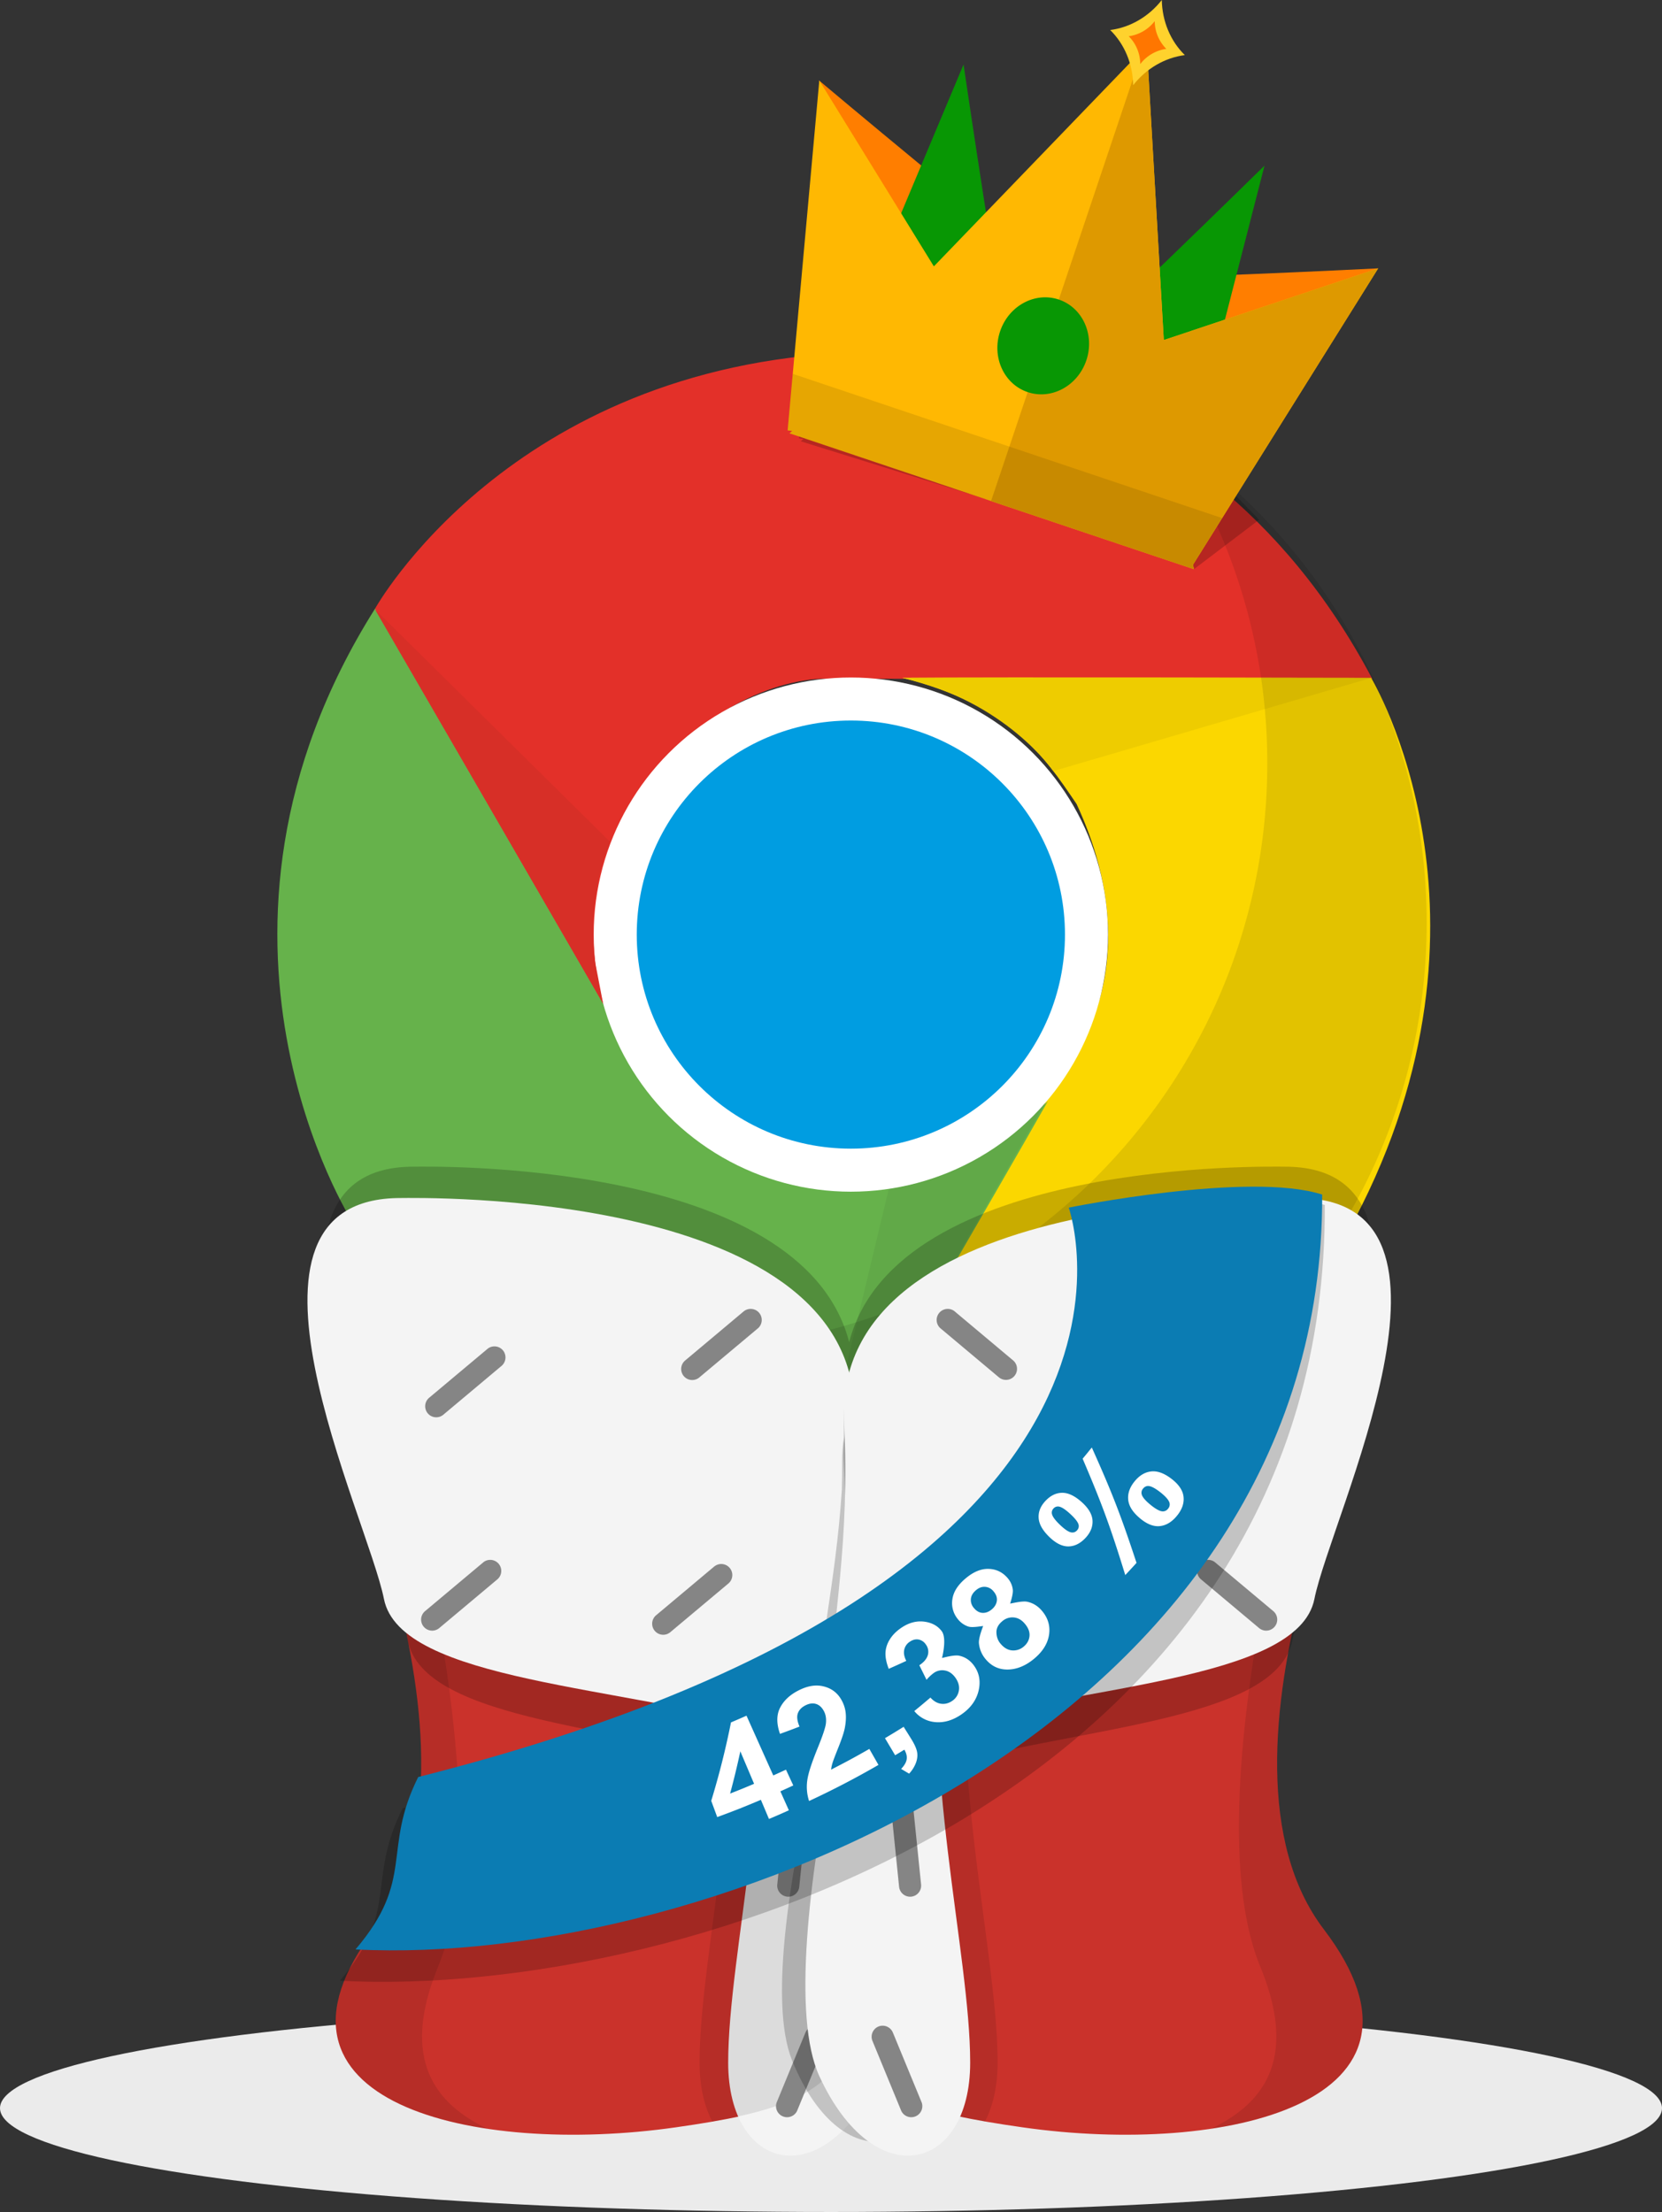 <svg xmlns="http://www.w3.org/2000/svg" width="106.028" height="141.144" viewBox="0 0 106.028 141.144"><rect x="0" y="0" width="106.028" height="141.144" fill="#333333" stroke="none"/><ellipse fill="#EBEBEB" cx="53.014" cy="134.518" rx="53.014" ry="6.626"/><path fill="#E33029" d="M54.372 22.5s21.68-.977 33.17 20.813H52.53s-6.613-.218-12.25 7.806c-1.625 3.36-3.36 6.83-1.41 13.657-2.817-4.77-14.96-25.91-14.96-25.91s8.566-15.5 30.464-16.368z"/><path fill="#FBD700" d="M86.415 77.822S76.417 97.084 51.8 96.136l17.513-30.32s3.494-5.618-.632-14.513c-2.098-3.09-4.233-6.325-11.124-8.05 5.542-.056 29.918.002 29.918.002s9.14 15.17-1.06 34.567z"/><path fill="#66B24B" d="M22.482 77.97S10.8 59.676 23.93 38.832l17.5 30.328s3.118 5.837 12.884 6.71c3.723-.27 7.595-.503 12.535-5.605C64.125 75.09 51.884 96.17 51.884 96.17s-17.706.332-29.403-18.2z"/><path fill="#61A948" d="M51.8 96.315l4.925-20.553s5.416-.423 9.953-5.402C63.862 75.315 51.8 96.315 51.8 96.315z"/><circle fill="#FFF" cx="54.281" cy="59.635" r="16.405"/><circle fill="#009DE1" cx="54.281" cy="59.635" r="13.659"/><path fill="#EC0" d="M87.475 43.256l-20.28 5.947s-3.06-4.488-9.638-5.95c5.7-.02 29.918.003 29.918.003z"/><path fill="#D72F27" d="M38.475 64.04c-2.85-4.937-14.565-25.172-14.565-25.172L38.934 53.73s-1.544 3.176-.958 7.712l.5 2.597z"/><path fill="#CA322B" d="M20.21 87.578s12.106 24.478 3.684 35.53c-8.423 11.057 6.316 14.478 19.213 12.635 12.897-1.842 13.423-3.947 11.318-27.372C52.79 90.167 33.03 87.7 24.305 87.505c-2.5-.056-4.096.074-4.096.074z"/><path opacity=".1" d="M31.092 135.832c-3.28-1.568-5.597-4.37-3.144-10.34 4.372-10.637-3.206-35.7-2.914-36.136l-2.685 3.17c3.04 7.736 7.603 22.632 1.544 30.583-5.754 7.552-.696 11.54 7.198 12.722z"/><path opacity=".2" d="M81.973 74.444c-.853 0-24.78-.555-27.8 11.198-3.02-11.753-26.946-11.198-27.798-11.198-11.757 0-2.044 20.29-1.022 25.584 1.02 5.294 14.824 5.514 24.28 8.38 2.278.69 3.69.775 4.54.302.85.474 2.264.39 4.542-.3 9.457-2.868 23.26-3.088 24.28-8.382s10.734-25.584-1.022-25.584z"/><path fill="#F4F4F4" d="M51.7 97.225s7.87 27.686 4.372 35.264c-3.498 7.576-9.617 6.118-9.617-.876s3.206-18.943 1.75-29.726c-1.46-10.784 1.455-9.326 3.495-4.663z"/><path opacity=".1" d="M74.503 27.9a37.156 37.156 0 0 1 6.344 20.822c0 20.618-16.714 37.333-37.333 37.333-7.71 0-14.874-2.34-20.822-6.344 6.705 9.96 18.08 16.51 30.99 16.51 20.618 0 37.332-16.714 37.332-37.332 0-12.908-6.552-24.284-16.51-30.99z"/><path opacity=".1" d="M49.757 96.96l.12.265s5.175 18.21 5.265 29.135c-.604 6.192-3.227 7.877-9.705 9.007-.498-.965-.806-2.216-.806-3.753 0-6.994 3.207-18.943 1.75-29.726-.652-4.825-.427-7.193.2-7.927a20.435 20.435 0 0 1 3.177 3z"/><path opacity=".2" d="M26.176 79.067c.93 0 29.112-.66 28.34 14.336-.773 14.997 4.637 22.496-4.895 19.63-9.532-2.868-22.588-3.088-23.618-8.382-1.03-5.293-11.677-25.583.174-25.583z"/><path fill="#F4F4F4" d="M25.546 76.444c.95 0 29.74-.66 28.95 14.336-.788 14.997 4.74 22.496-5 19.63s-23.95-3.088-25.002-8.382c-1.053-5.294-11.055-25.584 1.052-25.584z"/><path fill="#858585" d="M47.41 83.707a.706.706 0 1 1 .907 1.08l-3.704 3.106a.704.704 0 1 1-.905-1.08l3.7-3.106zM31.09 86.076a.705.705 0 0 1 .993.086c.25.3.21.744-.087.994l-3.702 3.105a.705.705 0 1 1-.906-1.08l3.703-3.104zM45.56 99.962a.704.704 0 1 1 .906 1.08l-3.703 3.105a.706.706 0 0 1-.993-.086.706.706 0 0 1 .087-.994l3.702-3.106zM50.08 115.44a.704.704 0 1 1 1.4.143l-.49 4.808a.706.706 0 0 1-.773.632.706.706 0 0 1-.63-.774l.492-4.808zM51.386 129.694a.706.706 0 0 1 .92-.385c.36.148.532.56.383.92l-1.842 4.47a.706.706 0 0 1-1.303-.537l1.84-4.47zM30.82 99.698a.705.705 0 1 1 .907 1.08l-3.703 3.106a.705.705 0 0 1-.907-1.08L30.82 99.7z"/><path opacity=".2" d="M80.335 107.23c.503-.495.852-1.06 1.01-1.71.098-.407.265-.912.474-1.48.22-.324.388-.67.48-1.05.048-.2.113-.425.187-.663 1.598-3.917 4.226-9.71 4.862-14.353 1.12-5.26.61-9.826-4.97-10.07-.915-.04-28.66-1.903-28.542 12.81.003.343 0 .678-.004 1.013-.07.498-.113 1.01-.108 1.554.004.6-.003 1.184-.016 1.758-.403 6.2-1.605 10.655-1.404 13.167-.152 1.313-.197 2.372-.03 3.17-1.823 7.66-3.274 16.296-1.743 20.094 1.626 4.035 4.084 5.584 6.067 5.113 1.576.48 3.087-.192 4.015-1.846.712.157 1.47.312 2.284.465 12.36 2.35 26.727-.377 19.074-11.553-2.96-4.327-2.864-10.49-1.64-16.42z"/><path fill="#CA322B" d="M88.138 87.578s-12.108 24.478-3.685 35.53c8.423 11.057-6.316 14.478-19.213 12.635-12.897-1.842-13.423-3.947-11.318-27.372 1.636-18.204 21.395-20.67 30.12-20.866 2.502-.056 4.096.074 4.096.074z"/><path opacity=".1" d="M58.517 96.96l-.12.265s-5.175 18.21-5.265 29.135c.604 6.192 3.227 7.877 9.705 9.007.498-.965.806-2.216.806-3.753 0-6.994-3.206-18.943-1.75-29.726.653-4.825.428-7.193-.2-7.927a20.39 20.39 0 0 0-3.176 3zM77.256 135.832c3.28-1.568 5.597-4.37 3.144-10.34-4.372-10.637 3.206-35.7 2.914-36.136l2.684 3.17c-3.04 7.736-7.604 22.632-1.545 30.583 5.755 7.552.696 11.54-7.197 12.722z"/><path fill="#F4F4F4" d="M56.648 97.225s-7.87 27.686-4.372 35.264c3.497 7.576 9.617 6.118 9.617-.876s-3.206-18.943-1.75-29.726c1.46-10.784-1.455-9.326-3.495-4.663z"/><path opacity=".2" d="M82.276 79.067c-.933 0-29.217-.66-28.44 14.336.774 14.997-4.656 22.496 4.91 19.63 9.567-2.868 22.67-3.088 23.705-8.382 1.035-5.293 11.72-25.583-.174-25.583z"/><path fill="#F4F4F4" d="M82.8 76.444c-.948 0-29.74-.66-28.95 14.336.79 14.997-4.738 22.496 5 19.63s23.952-3.088 25.003-8.382c1.054-5.294 11.056-25.584-1.052-25.584z"/><path fill="#858585" d="M60.94 83.707a.706.706 0 1 0-.907 1.08l3.702 3.106a.705.705 0 0 0 .906-1.08l-3.702-3.106zM77.258 86.076a.705.705 0 1 0-.906 1.08l3.702 3.105a.705.705 0 1 0 .906-1.08l-3.702-3.104zM62.79 99.962a.705.705 0 1 0-.907 1.08l3.702 3.105c.298.25.743.21.993-.086.25-.3.21-.743-.087-.994l-3.7-3.106zM58.27 115.44a.705.705 0 1 0-1.402.143l.49 4.808c.04.388.386.67.773.632a.706.706 0 0 0 .63-.774l-.49-4.808zM56.96 129.694a.705.705 0 0 0-.918-.385.706.706 0 0 0-.383.92l1.84 4.47a.706.706 0 0 0 1.303-.537l-1.842-4.47zM77.528 99.698a.705.705 0 1 0-.907 1.08l3.702 3.106a.705.705 0 0 0 .907-1.08L77.528 99.7z"/><g><path opacity=".2" d="M80.324 33.162l-1.99-2.05C71.64 28.37 59.627 23.26 51.277 21.82l-.31 6.15.287.036-.166.153 24.237 7.56.84.603 4.16-3.158z"/><path fill="#FF7E00" d="M70.733 17.673c.81.272 17.188-.55 17.188-.55L72.716 28.394l-1.982-10.722zM65.615 15.953c-.81-.27-13.366-10.82-13.366-10.82L57.56 23.3l8.055-7.347z"/><path fill="#089704" d="M64.383 21.89c-.415-.777-2.913-17.775-2.913-17.775l-7.5 17.877 10.413-.1zM67.61 22.975c.8-.368 13.06-12.408 13.06-12.408l-4.822 18.778-8.237-6.37z"/><path fill="#FFB802" d="M87.922 17.122L74.245 21.7 73.16 2.9 59.576 16.997l-7.308-11.86-2.02 22.326.288.035-.167.152 25.794 8.668-.054-.288z"/><path fill="#DE9900" d="M87.922 17.122L74.245 21.7 73.16 2.9l-.252.26-9.683 28.813 12.94 4.347-.055-.288z"/><ellipse transform="rotate(18.576 66.56 22.067)" fill="#089704" cx="66.553" cy="22.069" rx="2.903" ry="3.116"/><path opacity=".1" d="M50.576 23.854l-.327 3.61.286.035-.167.152 25.794 8.668-.054-.288 1.858-2.972z"/><path fill="#FFD22D" d="M74.118 0c-.833 1.065-2.024 1.754-3.292 1.916.912.897 1.444 2.166 1.465 3.52.835-1.066 2.025-1.756 3.295-1.92C74.672 2.62 74.14 1.352 74.118 0z"/><path fill="#FF7600" d="M73.665 1.35a2.54 2.54 0 0 1-1.66.964c.462.452.73 1.092.74 1.772a2.54 2.54 0 0 1 1.66-.967 2.536 2.536 0 0 1-.74-1.77z"/></g><path opacity=".2" d="M69.348 77.39s6.274 25.388-43.667 38c-2.332 4.666-.166 6.5-4 11 22.334 1.167 63-12.333 62.834-49.5-4.666-1.5-15.166.5-15.166.5z"/><path fill="#0B7CB3" d="M68.18 77.057s8.44 23.72-41.5 36.333c-2.332 4.666-.166 6.5-4 11 22.334 1.167 61.834-14.334 61.668-48.167-4.667-1.5-16.167.834-16.167.834z"/><g><g fill="#FFF"><path d="M49.057 116.066l-.516-1.222c-1.1.466-1.66.686-2.785 1.102l-.383-1.037a51.653 51.653 0 0 0 1.26-5.004c.398-.17.596-.254.99-.43l1.708 3.814c.325-.146.487-.22.81-.37l.467 1.007c-.33.153-.494.23-.824.376.217.484.325.728.542 1.21-.505.228-.76.34-1.268.553zm-.95-2.245c-.35-.828-.527-1.242-.877-2.072a51.515 51.515 0 0 1-.653 2.697c.615-.242.923-.366 1.53-.624zM55.46 111.596l.582 1.02a55.555 55.555 0 0 1-4.427 2.304 2.93 2.93 0 0 1-.11-1.346c.068-.474.31-1.175.688-2.106.306-.75.463-1.244.493-1.474.04-.315-.005-.588-.125-.81-.133-.25-.306-.402-.516-.462s-.435-.024-.68.104c-.24.126-.397.294-.47.51s-.034.494.11.834c-.496.193-.747.284-1.245.467-.23-.66-.225-1.216.005-1.667.23-.45.61-.81 1.143-1.088.584-.306 1.12-.4 1.623-.278.504.12.887.403 1.145.856.147.258.24.532.273.82.034.29.016.622-.058 1-.05.25-.174.636-.383 1.163-.21.527-.344.873-.393 1.032-.05.16-.08.31-.094.443.99-.51 1.478-.773 2.44-1.322zM56.458 110.91c.48-.284.717-.43 1.19-.725.192.307.29.46.48.767.194.312.317.574.368.792.05.216.035.45-.048.697a2.11 2.11 0 0 1-.45.733c-.205-.12-.306-.18-.51-.302.21-.22.325-.425.354-.613.03-.19-.02-.395-.147-.615-.235.143-.352.216-.59.355-.257-.434-.388-.652-.647-1.087zM58.327 109.18c.417-.34.623-.514 1.03-.86.21.233.44.365.69.395s.485-.033.706-.188a.975.975 0 0 0 .42-.665c.044-.274-.035-.55-.23-.82-.188-.258-.41-.406-.667-.45a.925.925 0 0 0-.71.162 2.62 2.62 0 0 0-.457.433l-.46-.93c.3-.198.48-.42.545-.657a.772.772 0 0 0-.135-.675.712.712 0 0 0-.475-.312c-.188-.028-.372.024-.557.153a.8.8 0 0 0-.342.507c-.045.214 0 .448.132.706-.447.206-.672.308-1.12.506-.147-.38-.216-.716-.208-1.007.01-.292.097-.577.267-.855.17-.28.405-.52.706-.73.514-.36 1.036-.496 1.577-.407.445.074.793.27 1.038.596.348.463.02 1.706.02 1.706.017.016.74-.217 1.102-.138.364.08.667.275.908.592.35.46.465.996.33 1.605-.135.606-.496 1.122-1.076 1.528-.55.386-1.11.556-1.665.513a1.927 1.927 0 0 1-1.37-.71zM62.718 103.76c-.017-.02-.67.12-.943.028a1.423 1.423 0 0 1-.674-.48 1.597 1.597 0 0 1-.34-1.284c.074-.47.356-.902.846-1.313.485-.407.96-.61 1.437-.603.476.007.88.188 1.21.554.204.228.324.485.358.774.035.29-.17.88-.17.88.02.022.753-.184 1.093-.11.34.074.636.245.884.518.408.45.583.963.512 1.535s-.386 1.1-.942 1.568c-.516.435-1.054.668-1.598.7-.643.038-1.16-.205-1.56-.716-.22-.282-.345-.6-.38-.952-.035-.353.268-1.097.268-1.097zm1.098 1.105c.22.27.466.42.743.444a1 1 0 0 0 .755-.248c.22-.186.343-.414.364-.68s-.087-.53-.32-.798c-.202-.233-.434-.356-.7-.377a.977.977 0 0 0-.723.246c-.254.212-.376.45-.367.72.008.268.09.5.246.692zm-1.687-2.263c.16.195.34.3.545.312.205.013.405-.06.597-.222.194-.163.3-.35.324-.556s-.05-.406-.215-.596a.753.753 0 0 0-.538-.287c-.205-.013-.396.06-.58.217-.19.16-.3.34-.324.546a.77.77 0 0 0 .19.586zM66.918 98.047c-.42-.414-.64-.816-.658-1.203-.02-.39.126-.742.433-1.07.318-.34.667-.512 1.055-.52.388-.007.803.185 1.247.58.44.392.676.783.702 1.18.026.396-.123.772-.448 1.12-.337.36-.708.54-1.104.54-.396 0-.805-.21-1.228-.627zm.71-.743c.31.295.553.457.73.48.132.017.25-.024.345-.127a.384.384 0 0 0 .11-.354c-.036-.172-.217-.406-.532-.697s-.558-.448-.73-.474a.372.372 0 0 0-.343.123.373.373 0 0 0-.1.343c.034.173.21.41.52.706zm4.877 2.42c-.285.315-.428.47-.718.78-.944-3.063-1.49-4.55-2.72-7.426.237-.283.353-.428.585-.716 1.28 2.85 1.853 4.325 2.853 7.363zm.204-2.858c-.452-.38-.695-.77-.734-1.17-.04-.398.093-.783.397-1.16.305-.38.654-.595 1.052-.644.397-.05.83.102 1.3.46.472.36.734.743.78 1.15s-.09.808-.406 1.2c-.327.408-.697.633-1.103.676-.406.044-.835-.128-1.288-.512zm.69-.844c.332.27.59.41.77.417a.415.415 0 0 0 .348-.17.41.41 0 0 0 .094-.37c-.046-.178-.24-.403-.575-.67-.336-.264-.597-.403-.775-.41-.134-.006-.247.054-.34.168a.398.398 0 0 0-.086.366c.046.176.232.398.564.668z"/></g></g></svg>